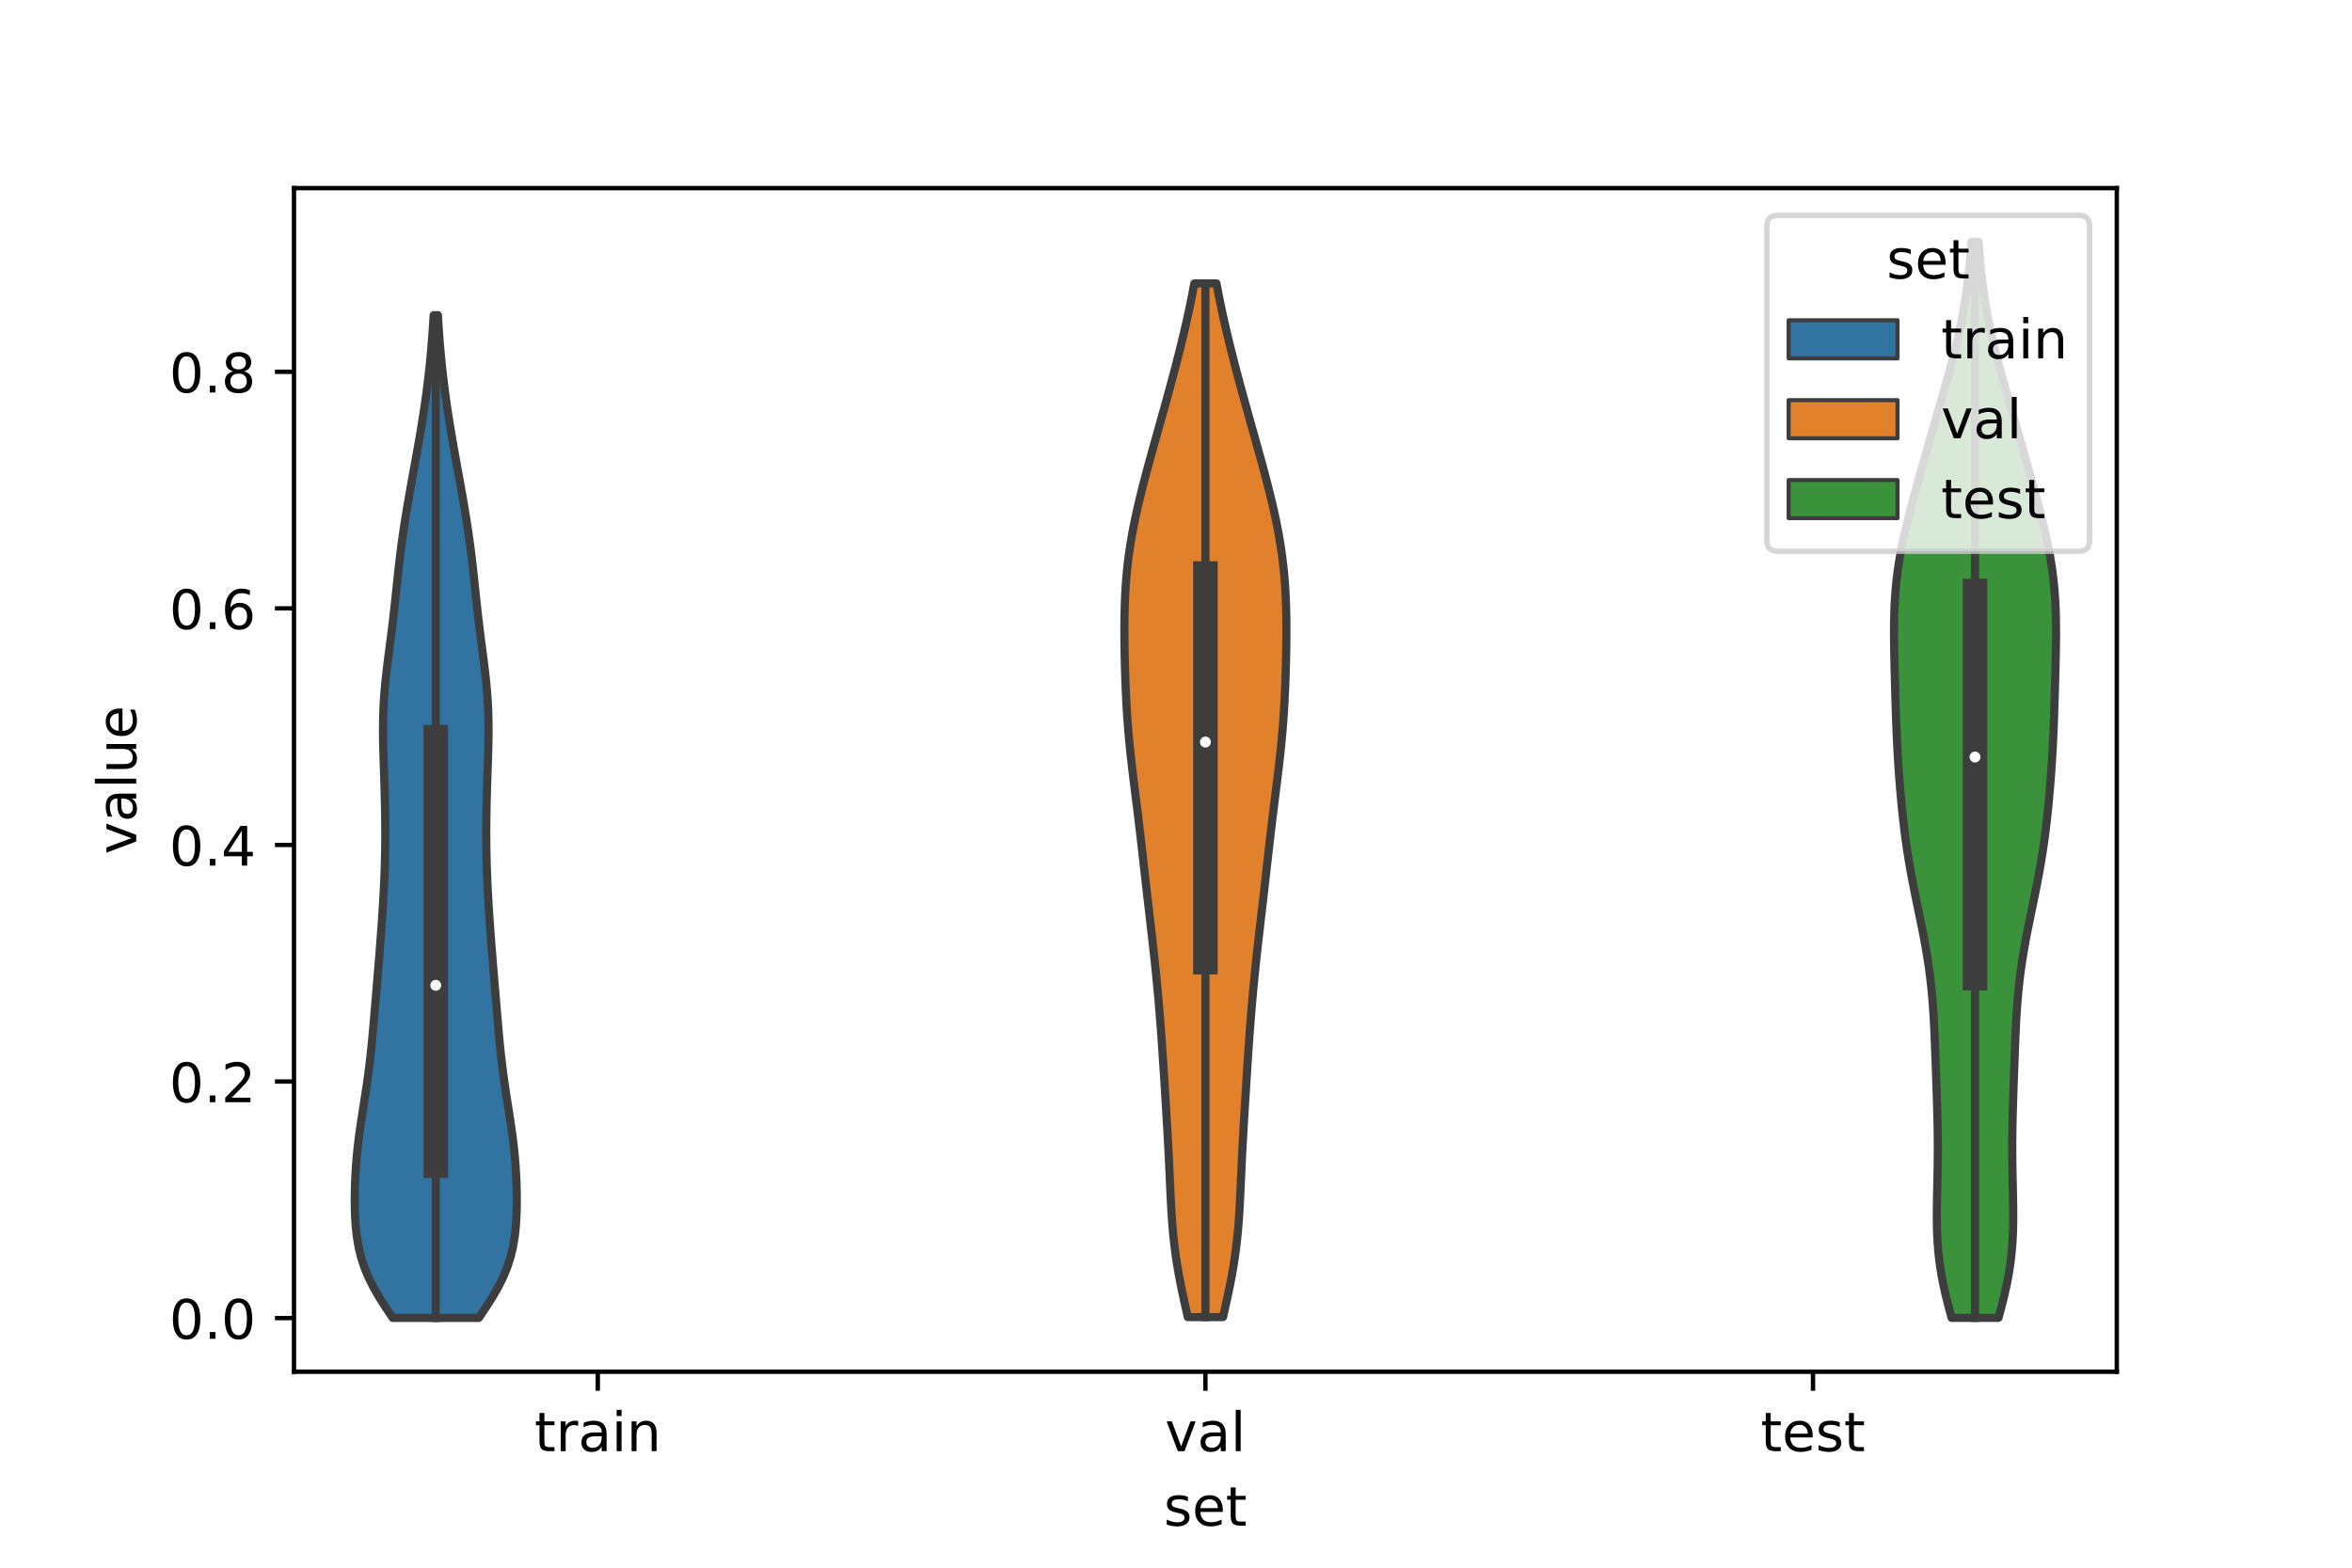 <?xml version="1.0" encoding="utf-8" standalone="no"?>
<!DOCTYPE svg PUBLIC "-//W3C//DTD SVG 1.1//EN"
  "http://www.w3.org/Graphics/SVG/1.1/DTD/svg11.dtd">
<!-- Created with matplotlib (https://matplotlib.org/) -->
<svg height="288pt" version="1.1" viewBox="0 0 432 288" width="432pt" xmlns="http://www.w3.org/2000/svg" xmlns:xlink="http://www.w3.org/1999/xlink">
 <defs>
  <style type="text/css">*{stroke-linecap:butt;stroke-linejoin:round;}</style>
 </defs>
 <g id="figure_1">
  <g id="patch_1">
   <path d="M 0 288 
L 432 288 
L 432 0 
L 0 0 
z
" style="fill:#ffffff;"/>
  </g>
  <g id="axes_1">
   <g id="patch_2">
    <path d="M 54 252 
L 388.8 252 
L 388.8 34.56 
L 54 34.56 
z
" style="fill:#ffffff;"/>
   </g>
   <g id="PolyCollection_1">
    <defs>
     <path d="M 87.947 -45.884 
L 72.133 -45.884 
L 70.882 -47.744 
L 69.694 -49.605 
L 68.616 -51.465 
L 67.683 -53.326 
L 66.913 -55.186 
L 66.309 -57.047 
L 65.861 -58.907 
L 65.547 -60.768 
L 65.342 -62.628 
L 65.222 -64.489 
L 65.166 -66.349 
L 65.16 -68.21 
L 65.195 -70.07 
L 65.268 -71.931 
L 65.38 -73.791 
L 65.533 -75.652 
L 65.725 -77.512 
L 65.955 -79.373 
L 66.216 -81.233 
L 66.498 -83.094 
L 66.79 -84.954 
L 67.081 -86.815 
L 67.361 -88.675 
L 67.622 -90.536 
L 67.859 -92.396 
L 68.074 -94.257 
L 68.267 -96.117 
L 68.444 -97.978 
L 68.61 -99.838 
L 68.77 -101.699 
L 68.927 -103.559 
L 69.084 -105.42 
L 69.24 -107.28 
L 69.395 -109.141 
L 69.549 -111.001 
L 69.699 -112.862 
L 69.845 -114.722 
L 69.984 -116.583 
L 70.118 -118.443 
L 70.244 -120.304 
L 70.36 -122.164 
L 70.466 -124.025 
L 70.558 -125.885 
L 70.635 -127.746 
L 70.695 -129.606 
L 70.736 -131.467 
L 70.76 -133.327 
L 70.766 -135.188 
L 70.756 -137.048 
L 70.732 -138.909 
L 70.694 -140.769 
L 70.645 -142.63 
L 70.588 -144.49 
L 70.525 -146.351 
L 70.462 -148.211 
L 70.406 -150.072 
L 70.364 -151.932 
L 70.346 -153.793 
L 70.361 -155.653 
L 70.414 -157.514 
L 70.509 -159.374 
L 70.647 -161.235 
L 70.823 -163.095 
L 71.032 -164.956 
L 71.262 -166.816 
L 71.503 -168.677 
L 71.745 -170.537 
L 71.981 -172.398 
L 72.205 -174.258 
L 72.417 -176.119 
L 72.617 -177.979 
L 72.812 -179.84 
L 73.007 -181.7 
L 73.21 -183.561 
L 73.425 -185.421 
L 73.656 -187.282 
L 73.907 -189.142 
L 74.177 -191.003 
L 74.466 -192.863 
L 74.771 -194.724 
L 75.089 -196.584 
L 75.418 -198.445 
L 75.753 -200.305 
L 76.091 -202.166 
L 76.428 -204.026 
L 76.76 -205.887 
L 77.083 -207.747 
L 77.395 -209.608 
L 77.692 -211.468 
L 77.972 -213.329 
L 78.235 -215.189 
L 78.479 -217.05 
L 78.704 -218.91 
L 78.91 -220.771 
L 79.096 -222.631 
L 79.262 -224.492 
L 79.409 -226.352 
L 79.536 -228.213 
L 79.645 -230.073 
L 80.435 -230.073 
L 80.435 -230.073 
L 80.544 -228.213 
L 80.671 -226.352 
L 80.818 -224.492 
L 80.984 -222.631 
L 81.17 -220.771 
L 81.376 -218.91 
L 81.601 -217.05 
L 81.845 -215.189 
L 82.108 -213.329 
L 82.388 -211.468 
L 82.685 -209.608 
L 82.997 -207.747 
L 83.32 -205.887 
L 83.652 -204.026 
L 83.989 -202.166 
L 84.327 -200.305 
L 84.662 -198.445 
L 84.991 -196.584 
L 85.309 -194.724 
L 85.614 -192.863 
L 85.903 -191.003 
L 86.173 -189.142 
L 86.424 -187.282 
L 86.655 -185.421 
L 86.87 -183.561 
L 87.073 -181.7 
L 87.268 -179.84 
L 87.463 -177.979 
L 87.663 -176.119 
L 87.875 -174.258 
L 88.099 -172.398 
L 88.335 -170.537 
L 88.577 -168.677 
L 88.818 -166.816 
L 89.048 -164.956 
L 89.257 -163.095 
L 89.433 -161.235 
L 89.571 -159.374 
L 89.666 -157.514 
L 89.719 -155.653 
L 89.734 -153.793 
L 89.716 -151.932 
L 89.674 -150.072 
L 89.618 -148.211 
L 89.555 -146.351 
L 89.492 -144.49 
L 89.435 -142.63 
L 89.386 -140.769 
L 89.348 -138.909 
L 89.324 -137.048 
L 89.314 -135.188 
L 89.32 -133.327 
L 89.344 -131.467 
L 89.385 -129.606 
L 89.445 -127.746 
L 89.522 -125.885 
L 89.614 -124.025 
L 89.72 -122.164 
L 89.836 -120.304 
L 89.962 -118.443 
L 90.096 -116.583 
L 90.235 -114.722 
L 90.381 -112.862 
L 90.531 -111.001 
L 90.685 -109.141 
L 90.84 -107.28 
L 90.996 -105.42 
L 91.153 -103.559 
L 91.31 -101.699 
L 91.47 -99.838 
L 91.636 -97.978 
L 91.813 -96.117 
L 92.006 -94.257 
L 92.221 -92.396 
L 92.458 -90.536 
L 92.719 -88.675 
L 92.999 -86.815 
L 93.29 -84.954 
L 93.582 -83.094 
L 93.864 -81.233 
L 94.125 -79.373 
L 94.355 -77.512 
L 94.547 -75.652 
L 94.7 -73.791 
L 94.812 -71.931 
L 94.885 -70.07 
L 94.92 -68.21 
L 94.914 -66.349 
L 94.858 -64.489 
L 94.738 -62.628 
L 94.533 -60.768 
L 94.219 -58.907 
L 93.771 -57.047 
L 93.167 -55.186 
L 92.397 -53.326 
L 91.464 -51.465 
L 90.386 -49.605 
L 89.198 -47.744 
L 87.947 -45.884 
z
" id="m76cc1b41d1" style="stroke:#3d3d3d;stroke-width:1.5;"/>
    </defs>
    <g clip-path="url(#p999eaa50b2)">
     <use style="fill:#3274a1;stroke:#3d3d3d;stroke-width:1.5;" x="0" xlink:href="#m76cc1b41d1" y="288"/>
    </g>
   </g>
   <g id="PolyCollection_2">
    <defs>
     <path d="M 224.635 -46.037 
L 218.165 -46.037 
L 217.735 -47.955 
L 217.313 -49.873 
L 216.912 -51.791 
L 216.541 -53.709 
L 216.208 -55.627 
L 215.918 -57.545 
L 215.673 -59.463 
L 215.47 -61.381 
L 215.306 -63.299 
L 215.173 -65.217 
L 215.064 -67.135 
L 214.97 -69.053 
L 214.883 -70.971 
L 214.796 -72.89 
L 214.707 -74.808 
L 214.611 -76.726 
L 214.509 -78.644 
L 214.401 -80.562 
L 214.289 -82.48 
L 214.173 -84.398 
L 214.055 -86.316 
L 213.935 -88.234 
L 213.815 -90.152 
L 213.692 -92.07 
L 213.566 -93.988 
L 213.436 -95.906 
L 213.3 -97.824 
L 213.157 -99.742 
L 213.006 -101.66 
L 212.846 -103.578 
L 212.676 -105.497 
L 212.495 -107.415 
L 212.305 -109.333 
L 212.106 -111.251 
L 211.899 -113.169 
L 211.684 -115.087 
L 211.465 -117.005 
L 211.243 -118.923 
L 211.02 -120.841 
L 210.798 -122.759 
L 210.577 -124.677 
L 210.359 -126.595 
L 210.142 -128.513 
L 209.925 -130.431 
L 209.708 -132.349 
L 209.487 -134.267 
L 209.261 -136.185 
L 209.03 -138.104 
L 208.794 -140.022 
L 208.555 -141.94 
L 208.315 -143.858 
L 208.079 -145.776 
L 207.852 -147.694 
L 207.638 -149.612 
L 207.441 -151.53 
L 207.265 -153.448 
L 207.111 -155.366 
L 206.979 -157.284 
L 206.868 -159.202 
L 206.776 -161.12 
L 206.699 -163.038 
L 206.637 -164.956 
L 206.587 -166.874 
L 206.55 -168.793 
L 206.526 -170.711 
L 206.52 -172.629 
L 206.535 -174.547 
L 206.576 -176.465 
L 206.648 -178.383 
L 206.756 -180.301 
L 206.905 -182.219 
L 207.098 -184.137 
L 207.335 -186.055 
L 207.618 -187.973 
L 207.945 -189.891 
L 208.312 -191.809 
L 208.717 -193.727 
L 209.154 -195.645 
L 209.619 -197.563 
L 210.107 -199.481 
L 210.613 -201.4 
L 211.133 -203.318 
L 211.663 -205.236 
L 212.198 -207.154 
L 212.736 -209.072 
L 213.274 -210.99 
L 213.81 -212.908 
L 214.342 -214.826 
L 214.867 -216.744 
L 215.383 -218.662 
L 215.889 -220.58 
L 216.384 -222.498 
L 216.865 -224.416 
L 217.331 -226.334 
L 217.781 -228.252 
L 218.211 -230.17 
L 218.619 -232.088 
L 219.003 -234.007 
L 219.36 -235.925 
L 223.44 -235.925 
L 223.44 -235.925 
L 223.797 -234.007 
L 224.181 -232.088 
L 224.589 -230.17 
L 225.019 -228.252 
L 225.469 -226.334 
L 225.935 -224.416 
L 226.416 -222.498 
L 226.911 -220.58 
L 227.417 -218.662 
L 227.933 -216.744 
L 228.458 -214.826 
L 228.99 -212.908 
L 229.526 -210.99 
L 230.064 -209.072 
L 230.602 -207.154 
L 231.137 -205.236 
L 231.667 -203.318 
L 232.187 -201.4 
L 232.693 -199.481 
L 233.181 -197.563 
L 233.646 -195.645 
L 234.083 -193.727 
L 234.488 -191.809 
L 234.855 -189.891 
L 235.182 -187.973 
L 235.465 -186.055 
L 235.702 -184.137 
L 235.895 -182.219 
L 236.044 -180.301 
L 236.152 -178.383 
L 236.224 -176.465 
L 236.265 -174.547 
L 236.28 -172.629 
L 236.274 -170.711 
L 236.25 -168.793 
L 236.213 -166.874 
L 236.163 -164.956 
L 236.101 -163.038 
L 236.024 -161.12 
L 235.932 -159.202 
L 235.821 -157.284 
L 235.689 -155.366 
L 235.535 -153.448 
L 235.359 -151.53 
L 235.162 -149.612 
L 234.948 -147.694 
L 234.721 -145.776 
L 234.485 -143.858 
L 234.245 -141.94 
L 234.006 -140.022 
L 233.77 -138.104 
L 233.539 -136.185 
L 233.313 -134.267 
L 233.092 -132.349 
L 232.875 -130.431 
L 232.658 -128.513 
L 232.441 -126.595 
L 232.223 -124.677 
L 232.002 -122.759 
L 231.78 -120.841 
L 231.557 -118.923 
L 231.335 -117.005 
L 231.116 -115.087 
L 230.901 -113.169 
L 230.694 -111.251 
L 230.495 -109.333 
L 230.305 -107.415 
L 230.124 -105.497 
L 229.954 -103.578 
L 229.794 -101.66 
L 229.643 -99.742 
L 229.5 -97.824 
L 229.364 -95.906 
L 229.234 -93.988 
L 229.108 -92.07 
L 228.985 -90.152 
L 228.865 -88.234 
L 228.745 -86.316 
L 228.627 -84.398 
L 228.511 -82.48 
L 228.399 -80.562 
L 228.291 -78.644 
L 228.189 -76.726 
L 228.093 -74.808 
L 228.004 -72.89 
L 227.917 -70.971 
L 227.83 -69.053 
L 227.736 -67.135 
L 227.627 -65.217 
L 227.494 -63.299 
L 227.33 -61.381 
L 227.127 -59.463 
L 226.882 -57.545 
L 226.592 -55.627 
L 226.259 -53.709 
L 225.888 -51.791 
L 225.487 -49.873 
L 225.065 -47.955 
L 224.635 -46.037 
z
" id="m27217e6c1a" style="stroke:#3d3d3d;stroke-width:1.5;"/>
    </defs>
    <g clip-path="url(#p999eaa50b2)">
     <use style="fill:#e1812c;stroke:#3d3d3d;stroke-width:1.5;" x="0" xlink:href="#m27217e6c1a" y="288"/>
    </g>
   </g>
   <g id="PolyCollection_3">
    <defs>
     <path d="M 367.067 -45.897 
L 358.453 -45.897 
L 357.914 -47.894 
L 357.411 -49.89 
L 356.962 -51.887 
L 356.578 -53.883 
L 356.268 -55.88 
L 356.035 -57.877 
L 355.875 -59.873 
L 355.782 -61.87 
L 355.744 -63.866 
L 355.746 -65.863 
L 355.775 -67.859 
L 355.818 -69.856 
L 355.862 -71.852 
L 355.898 -73.849 
L 355.92 -75.846 
L 355.923 -77.842 
L 355.906 -79.839 
L 355.872 -81.835 
L 355.824 -83.832 
L 355.764 -85.828 
L 355.698 -87.825 
L 355.629 -89.821 
L 355.558 -91.818 
L 355.486 -93.815 
L 355.411 -95.811 
L 355.329 -97.808 
L 355.235 -99.804 
L 355.121 -101.801 
L 354.981 -103.797 
L 354.809 -105.794 
L 354.599 -107.79 
L 354.348 -109.787 
L 354.056 -111.784 
L 353.725 -113.78 
L 353.361 -115.777 
L 352.97 -117.773 
L 352.562 -119.77 
L 352.148 -121.766 
L 351.739 -123.763 
L 351.342 -125.759 
L 350.968 -127.756 
L 350.619 -129.753 
L 350.301 -131.749 
L 350.013 -133.746 
L 349.754 -135.742 
L 349.521 -137.739 
L 349.312 -139.735 
L 349.123 -141.732 
L 348.953 -143.729 
L 348.8 -145.725 
L 348.663 -147.722 
L 348.542 -149.718 
L 348.437 -151.715 
L 348.346 -153.711 
L 348.267 -155.708 
L 348.199 -157.704 
L 348.137 -159.701 
L 348.079 -161.698 
L 348.025 -163.694 
L 347.974 -165.691 
L 347.929 -167.687 
L 347.895 -169.684 
L 347.88 -171.68 
L 347.891 -173.677 
L 347.938 -175.673 
L 348.029 -177.67 
L 348.172 -179.667 
L 348.371 -181.663 
L 348.63 -183.66 
L 348.948 -185.656 
L 349.32 -187.653 
L 349.743 -189.649 
L 350.206 -191.646 
L 350.704 -193.642 
L 351.226 -195.639 
L 351.766 -197.636 
L 352.317 -199.632 
L 352.875 -201.629 
L 353.438 -203.625 
L 354.004 -205.622 
L 354.574 -207.618 
L 355.147 -209.615 
L 355.722 -211.611 
L 356.299 -213.608 
L 356.874 -215.605 
L 357.443 -217.601 
L 357.999 -219.598 
L 358.537 -221.594 
L 359.05 -223.591 
L 359.532 -225.587 
L 359.977 -227.584 
L 360.381 -229.58 
L 360.743 -231.577 
L 361.062 -233.574 
L 361.339 -235.57 
L 361.578 -237.567 
L 361.782 -239.563 
L 361.955 -241.56 
L 362.1 -243.556 
L 363.42 -243.556 
L 363.42 -243.556 
L 363.565 -241.56 
L 363.738 -239.563 
L 363.942 -237.567 
L 364.181 -235.57 
L 364.458 -233.574 
L 364.777 -231.577 
L 365.139 -229.58 
L 365.543 -227.584 
L 365.988 -225.587 
L 366.47 -223.591 
L 366.983 -221.594 
L 367.521 -219.598 
L 368.077 -217.601 
L 368.646 -215.605 
L 369.221 -213.608 
L 369.798 -211.611 
L 370.373 -209.615 
L 370.946 -207.618 
L 371.516 -205.622 
L 372.082 -203.625 
L 372.645 -201.629 
L 373.203 -199.632 
L 373.754 -197.636 
L 374.294 -195.639 
L 374.816 -193.642 
L 375.314 -191.646 
L 375.777 -189.649 
L 376.2 -187.653 
L 376.572 -185.656 
L 376.89 -183.66 
L 377.149 -181.663 
L 377.348 -179.667 
L 377.491 -177.67 
L 377.582 -175.673 
L 377.629 -173.677 
L 377.64 -171.68 
L 377.625 -169.684 
L 377.591 -167.687 
L 377.546 -165.691 
L 377.495 -163.694 
L 377.441 -161.698 
L 377.383 -159.701 
L 377.321 -157.704 
L 377.253 -155.708 
L 377.174 -153.711 
L 377.083 -151.715 
L 376.978 -149.718 
L 376.857 -147.722 
L 376.72 -145.725 
L 376.567 -143.729 
L 376.397 -141.732 
L 376.208 -139.735 
L 375.999 -137.739 
L 375.766 -135.742 
L 375.507 -133.746 
L 375.219 -131.749 
L 374.901 -129.753 
L 374.552 -127.756 
L 374.178 -125.759 
L 373.781 -123.763 
L 373.372 -121.766 
L 372.958 -119.77 
L 372.55 -117.773 
L 372.159 -115.777 
L 371.795 -113.78 
L 371.464 -111.784 
L 371.172 -109.787 
L 370.921 -107.79 
L 370.711 -105.794 
L 370.539 -103.797 
L 370.399 -101.801 
L 370.285 -99.804 
L 370.191 -97.808 
L 370.109 -95.811 
L 370.034 -93.815 
L 369.962 -91.818 
L 369.891 -89.821 
L 369.822 -87.825 
L 369.756 -85.828 
L 369.696 -83.832 
L 369.648 -81.835 
L 369.614 -79.839 
L 369.597 -77.842 
L 369.6 -75.846 
L 369.622 -73.849 
L 369.658 -71.852 
L 369.702 -69.856 
L 369.745 -67.859 
L 369.774 -65.863 
L 369.776 -63.866 
L 369.738 -61.87 
L 369.645 -59.873 
L 369.485 -57.877 
L 369.252 -55.88 
L 368.942 -53.883 
L 368.558 -51.887 
L 368.109 -49.89 
L 367.606 -47.894 
L 367.067 -45.897 
z
" id="mf19600be2e" style="stroke:#3d3d3d;stroke-width:1.5;"/>
    </defs>
    <g clip-path="url(#p999eaa50b2)">
     <use style="fill:#3a923a;stroke:#3d3d3d;stroke-width:1.5;" x="0" xlink:href="#mf19600be2e" y="288"/>
    </g>
   </g>
   <g id="patch_3">
    <path clip-path="url(#p999eaa50b2)" d="M 109.8 242.147 
L 109.8 242.147 
L 109.8 242.147 
L 109.8 242.147 
z
" style="fill:#3274a1;stroke:#3d3d3d;stroke-linejoin:miter;stroke-width:0.75;"/>
   </g>
   <g id="patch_4">
    <path clip-path="url(#p999eaa50b2)" d="M 109.8 242.147 
L 109.8 242.147 
L 109.8 242.147 
L 109.8 242.147 
z
" style="fill:#e1812c;stroke:#3d3d3d;stroke-linejoin:miter;stroke-width:0.75;"/>
   </g>
   <g id="patch_5">
    <path clip-path="url(#p999eaa50b2)" d="M 109.8 242.147 
L 109.8 242.147 
L 109.8 242.147 
L 109.8 242.147 
z
" style="fill:#3a923a;stroke:#3d3d3d;stroke-linejoin:miter;stroke-width:0.75;"/>
   </g>
   <g id="matplotlib.axis_1">
    <g id="xtick_1">
     <g id="line2d_1">
      <defs>
       <path d="M 0 0 
L 0 3.5 
" id="ma7c11646f4" style="stroke:#000000;stroke-width:0.8;"/>
      </defs>
      <g>
       <use style="stroke:#000000;stroke-width:0.8;" x="109.8" xlink:href="#ma7c11646f4" y="252"/>
      </g>
     </g>
     <g id="text_1">
      <!-- train -->
      <g transform="translate(98.162 266.598)scale(0.1 -0.1)">
       <defs>
        <path d="M 18.312 70.219 
L 18.312 54.688 
L 36.812 54.688 
L 36.812 47.703 
L 18.312 47.703 
L 18.312 18.016 
Q 18.312 11.328 20.141 9.422 
Q 21.969 7.516 27.594 7.516 
L 36.812 7.516 
L 36.812 0 
L 27.594 0 
Q 17.188 0 13.234 3.875 
Q 9.281 7.766 9.281 18.016 
L 9.281 47.703 
L 2.688 47.703 
L 2.688 54.688 
L 9.281 54.688 
L 9.281 70.219 
z
" id="DejaVuSans-116"/>
        <path d="M 41.109 46.297 
Q 39.594 47.172 37.812 47.578 
Q 36.031 48 33.891 48 
Q 26.266 48 22.188 43.047 
Q 18.109 38.094 18.109 28.812 
L 18.109 0 
L 9.078 0 
L 9.078 54.688 
L 18.109 54.688 
L 18.109 46.188 
Q 20.953 51.172 25.484 53.578 
Q 30.031 56 36.531 56 
Q 37.453 56 38.578 55.875 
Q 39.703 55.766 41.062 55.516 
z
" id="DejaVuSans-114"/>
        <path d="M 34.281 27.484 
Q 23.391 27.484 19.188 25 
Q 14.984 22.516 14.984 16.5 
Q 14.984 11.719 18.141 8.906 
Q 21.297 6.109 26.703 6.109 
Q 34.188 6.109 38.703 11.406 
Q 43.219 16.703 43.219 25.484 
L 43.219 27.484 
z
M 52.203 31.203 
L 52.203 0 
L 43.219 0 
L 43.219 8.297 
Q 40.141 3.328 35.547 0.953 
Q 30.953 -1.422 24.312 -1.422 
Q 15.922 -1.422 10.953 3.297 
Q 6 8.016 6 15.922 
Q 6 25.141 12.172 29.828 
Q 18.359 34.516 30.609 34.516 
L 43.219 34.516 
L 43.219 35.406 
Q 43.219 41.609 39.141 45 
Q 35.062 48.391 27.688 48.391 
Q 23 48.391 18.547 47.266 
Q 14.109 46.141 10.016 43.891 
L 10.016 52.203 
Q 14.938 54.109 19.578 55.047 
Q 24.219 56 28.609 56 
Q 40.484 56 46.344 49.844 
Q 52.203 43.703 52.203 31.203 
z
" id="DejaVuSans-97"/>
        <path d="M 9.422 54.688 
L 18.406 54.688 
L 18.406 0 
L 9.422 0 
z
M 9.422 75.984 
L 18.406 75.984 
L 18.406 64.594 
L 9.422 64.594 
z
" id="DejaVuSans-105"/>
        <path d="M 54.891 33.016 
L 54.891 0 
L 45.906 0 
L 45.906 32.719 
Q 45.906 40.484 42.875 44.328 
Q 39.844 48.188 33.797 48.188 
Q 26.516 48.188 22.312 43.547 
Q 18.109 38.922 18.109 30.906 
L 18.109 0 
L 9.078 0 
L 9.078 54.688 
L 18.109 54.688 
L 18.109 46.188 
Q 21.344 51.125 25.703 53.562 
Q 30.078 56 35.797 56 
Q 45.219 56 50.047 50.172 
Q 54.891 44.344 54.891 33.016 
z
" id="DejaVuSans-110"/>
       </defs>
       <use xlink:href="#DejaVuSans-116"/>
       <use x="39.209" xlink:href="#DejaVuSans-114"/>
       <use x="80.322" xlink:href="#DejaVuSans-97"/>
       <use x="141.602" xlink:href="#DejaVuSans-105"/>
       <use x="169.385" xlink:href="#DejaVuSans-110"/>
      </g>
     </g>
    </g>
    <g id="xtick_2">
     <g id="line2d_2">
      <g>
       <use style="stroke:#000000;stroke-width:0.8;" x="221.4" xlink:href="#ma7c11646f4" y="252"/>
      </g>
     </g>
     <g id="text_2">
      <!-- val -->
      <g transform="translate(213.988 266.598)scale(0.1 -0.1)">
       <defs>
        <path d="M 2.984 54.688 
L 12.5 54.688 
L 29.594 8.797 
L 46.688 54.688 
L 56.203 54.688 
L 35.688 0 
L 23.484 0 
z
" id="DejaVuSans-118"/>
        <path d="M 9.422 75.984 
L 18.406 75.984 
L 18.406 0 
L 9.422 0 
z
" id="DejaVuSans-108"/>
       </defs>
       <use xlink:href="#DejaVuSans-118"/>
       <use x="59.18" xlink:href="#DejaVuSans-97"/>
       <use x="120.459" xlink:href="#DejaVuSans-108"/>
      </g>
     </g>
    </g>
    <g id="xtick_3">
     <g id="line2d_3">
      <g>
       <use style="stroke:#000000;stroke-width:0.8;" x="333" xlink:href="#ma7c11646f4" y="252"/>
      </g>
     </g>
     <g id="text_3">
      <!-- test -->
      <g transform="translate(323.398 266.598)scale(0.1 -0.1)">
       <defs>
        <path d="M 56.203 29.594 
L 56.203 25.203 
L 14.891 25.203 
Q 15.484 15.922 20.484 11.062 
Q 25.484 6.203 34.422 6.203 
Q 39.594 6.203 44.453 7.469 
Q 49.312 8.734 54.109 11.281 
L 54.109 2.781 
Q 49.266 0.734 44.188 -0.344 
Q 39.109 -1.422 33.891 -1.422 
Q 20.797 -1.422 13.156 6.188 
Q 5.516 13.812 5.516 26.812 
Q 5.516 40.234 12.766 48.109 
Q 20.016 56 32.328 56 
Q 43.359 56 49.781 48.891 
Q 56.203 41.797 56.203 29.594 
z
M 47.219 32.234 
Q 47.125 39.594 43.094 43.984 
Q 39.062 48.391 32.422 48.391 
Q 24.906 48.391 20.391 44.141 
Q 15.875 39.891 15.188 32.172 
z
" id="DejaVuSans-101"/>
        <path d="M 44.281 53.078 
L 44.281 44.578 
Q 40.484 46.531 36.375 47.5 
Q 32.281 48.484 27.875 48.484 
Q 21.188 48.484 17.844 46.438 
Q 14.5 44.391 14.5 40.281 
Q 14.5 37.156 16.891 35.375 
Q 19.281 33.594 26.516 31.984 
L 29.594 31.297 
Q 39.156 29.25 43.188 25.516 
Q 47.219 21.781 47.219 15.094 
Q 47.219 7.469 41.188 3.016 
Q 35.156 -1.422 24.609 -1.422 
Q 20.219 -1.422 15.453 -0.562 
Q 10.688 0.297 5.422 2 
L 5.422 11.281 
Q 10.406 8.688 15.234 7.391 
Q 20.062 6.109 24.812 6.109 
Q 31.156 6.109 34.562 8.281 
Q 37.984 10.453 37.984 14.406 
Q 37.984 18.062 35.516 20.016 
Q 33.062 21.969 24.703 23.781 
L 21.578 24.516 
Q 13.234 26.266 9.516 29.906 
Q 5.812 33.547 5.812 39.891 
Q 5.812 47.609 11.281 51.797 
Q 16.75 56 26.812 56 
Q 31.781 56 36.172 55.266 
Q 40.578 54.547 44.281 53.078 
z
" id="DejaVuSans-115"/>
       </defs>
       <use xlink:href="#DejaVuSans-116"/>
       <use x="39.209" xlink:href="#DejaVuSans-101"/>
       <use x="100.732" xlink:href="#DejaVuSans-115"/>
       <use x="152.832" xlink:href="#DejaVuSans-116"/>
      </g>
     </g>
    </g>
    <g id="text_4">
     <!-- set -->
     <g transform="translate(213.759 280.277)scale(0.1 -0.1)">
      <use xlink:href="#DejaVuSans-115"/>
      <use x="52.1" xlink:href="#DejaVuSans-101"/>
      <use x="113.623" xlink:href="#DejaVuSans-116"/>
     </g>
    </g>
   </g>
   <g id="matplotlib.axis_2">
    <g id="ytick_1">
     <g id="line2d_4">
      <defs>
       <path d="M 0 0 
L -3.5 0 
" id="m4835e68f2c" style="stroke:#000000;stroke-width:0.8;"/>
      </defs>
      <g>
       <use style="stroke:#000000;stroke-width:0.8;" x="54" xlink:href="#m4835e68f2c" y="242.147"/>
      </g>
     </g>
     <g id="text_5">
      <!-- 0.0 -->
      <g transform="translate(31.097 245.947)scale(0.1 -0.1)">
       <defs>
        <path d="M 31.781 66.406 
Q 24.172 66.406 20.328 58.906 
Q 16.5 51.422 16.5 36.375 
Q 16.5 21.391 20.328 13.891 
Q 24.172 6.391 31.781 6.391 
Q 39.453 6.391 43.281 13.891 
Q 47.125 21.391 47.125 36.375 
Q 47.125 51.422 43.281 58.906 
Q 39.453 66.406 31.781 66.406 
z
M 31.781 74.219 
Q 44.047 74.219 50.516 64.516 
Q 56.984 54.828 56.984 36.375 
Q 56.984 17.969 50.516 8.266 
Q 44.047 -1.422 31.781 -1.422 
Q 19.531 -1.422 13.062 8.266 
Q 6.594 17.969 6.594 36.375 
Q 6.594 54.828 13.062 64.516 
Q 19.531 74.219 31.781 74.219 
z
" id="DejaVuSans-48"/>
        <path d="M 10.688 12.406 
L 21 12.406 
L 21 0 
L 10.688 0 
z
" id="DejaVuSans-46"/>
       </defs>
       <use xlink:href="#DejaVuSans-48"/>
       <use x="63.623" xlink:href="#DejaVuSans-46"/>
       <use x="95.41" xlink:href="#DejaVuSans-48"/>
      </g>
     </g>
    </g>
    <g id="ytick_2">
     <g id="line2d_5">
      <g>
       <use style="stroke:#000000;stroke-width:0.8;" x="54" xlink:href="#m4835e68f2c" y="198.686"/>
      </g>
     </g>
     <g id="text_6">
      <!-- 0.2 -->
      <g transform="translate(31.097 202.485)scale(0.1 -0.1)">
       <defs>
        <path d="M 19.188 8.297 
L 53.609 8.297 
L 53.609 0 
L 7.328 0 
L 7.328 8.297 
Q 12.938 14.109 22.625 23.891 
Q 32.328 33.688 34.812 36.531 
Q 39.547 41.844 41.422 45.531 
Q 43.312 49.219 43.312 52.781 
Q 43.312 58.594 39.234 62.25 
Q 35.156 65.922 28.609 65.922 
Q 23.969 65.922 18.812 64.312 
Q 13.672 62.703 7.812 59.422 
L 7.812 69.391 
Q 13.766 71.781 18.938 73 
Q 24.125 74.219 28.422 74.219 
Q 39.75 74.219 46.484 68.547 
Q 53.219 62.891 53.219 53.422 
Q 53.219 48.922 51.531 44.891 
Q 49.859 40.875 45.406 35.406 
Q 44.188 33.984 37.641 27.219 
Q 31.109 20.453 19.188 8.297 
z
" id="DejaVuSans-50"/>
       </defs>
       <use xlink:href="#DejaVuSans-48"/>
       <use x="63.623" xlink:href="#DejaVuSans-46"/>
       <use x="95.41" xlink:href="#DejaVuSans-50"/>
      </g>
     </g>
    </g>
    <g id="ytick_3">
     <g id="line2d_6">
      <g>
       <use style="stroke:#000000;stroke-width:0.8;" x="54" xlink:href="#m4835e68f2c" y="155.224"/>
      </g>
     </g>
     <g id="text_7">
      <!-- 0.4 -->
      <g transform="translate(31.097 159.024)scale(0.1 -0.1)">
       <defs>
        <path d="M 37.797 64.312 
L 12.891 25.391 
L 37.797 25.391 
z
M 35.203 72.906 
L 47.609 72.906 
L 47.609 25.391 
L 58.016 25.391 
L 58.016 17.188 
L 47.609 17.188 
L 47.609 0 
L 37.797 0 
L 37.797 17.188 
L 4.891 17.188 
L 4.891 26.703 
z
" id="DejaVuSans-52"/>
       </defs>
       <use xlink:href="#DejaVuSans-48"/>
       <use x="63.623" xlink:href="#DejaVuSans-46"/>
       <use x="95.41" xlink:href="#DejaVuSans-52"/>
      </g>
     </g>
    </g>
    <g id="ytick_4">
     <g id="line2d_7">
      <g>
       <use style="stroke:#000000;stroke-width:0.8;" x="54" xlink:href="#m4835e68f2c" y="111.763"/>
      </g>
     </g>
     <g id="text_8">
      <!-- 0.6 -->
      <g transform="translate(31.097 115.562)scale(0.1 -0.1)">
       <defs>
        <path d="M 33.016 40.375 
Q 26.375 40.375 22.484 35.828 
Q 18.609 31.297 18.609 23.391 
Q 18.609 15.531 22.484 10.953 
Q 26.375 6.391 33.016 6.391 
Q 39.656 6.391 43.531 10.953 
Q 47.406 15.531 47.406 23.391 
Q 47.406 31.297 43.531 35.828 
Q 39.656 40.375 33.016 40.375 
z
M 52.594 71.297 
L 52.594 62.312 
Q 48.875 64.062 45.094 64.984 
Q 41.312 65.922 37.594 65.922 
Q 27.828 65.922 22.672 59.328 
Q 17.531 52.734 16.797 39.406 
Q 19.672 43.656 24.016 45.922 
Q 28.375 48.188 33.594 48.188 
Q 44.578 48.188 50.953 41.516 
Q 57.328 34.859 57.328 23.391 
Q 57.328 12.156 50.688 5.359 
Q 44.047 -1.422 33.016 -1.422 
Q 20.359 -1.422 13.672 8.266 
Q 6.984 17.969 6.984 36.375 
Q 6.984 53.656 15.188 63.938 
Q 23.391 74.219 37.203 74.219 
Q 40.922 74.219 44.703 73.484 
Q 48.484 72.75 52.594 71.297 
z
" id="DejaVuSans-54"/>
       </defs>
       <use xlink:href="#DejaVuSans-48"/>
       <use x="63.623" xlink:href="#DejaVuSans-46"/>
       <use x="95.41" xlink:href="#DejaVuSans-54"/>
      </g>
     </g>
    </g>
    <g id="ytick_5">
     <g id="line2d_8">
      <g>
       <use style="stroke:#000000;stroke-width:0.8;" x="54" xlink:href="#m4835e68f2c" y="68.301"/>
      </g>
     </g>
     <g id="text_9">
      <!-- 0.8 -->
      <g transform="translate(31.097 72.1)scale(0.1 -0.1)">
       <defs>
        <path d="M 31.781 34.625 
Q 24.75 34.625 20.719 30.859 
Q 16.703 27.094 16.703 20.516 
Q 16.703 13.922 20.719 10.156 
Q 24.75 6.391 31.781 6.391 
Q 38.812 6.391 42.859 10.172 
Q 46.922 13.969 46.922 20.516 
Q 46.922 27.094 42.891 30.859 
Q 38.875 34.625 31.781 34.625 
z
M 21.922 38.812 
Q 15.578 40.375 12.031 44.719 
Q 8.5 49.078 8.5 55.328 
Q 8.5 64.062 14.719 69.141 
Q 20.953 74.219 31.781 74.219 
Q 42.672 74.219 48.875 69.141 
Q 55.078 64.062 55.078 55.328 
Q 55.078 49.078 51.531 44.719 
Q 48 40.375 41.703 38.812 
Q 48.828 37.156 52.797 32.312 
Q 56.781 27.484 56.781 20.516 
Q 56.781 9.906 50.312 4.234 
Q 43.844 -1.422 31.781 -1.422 
Q 19.734 -1.422 13.25 4.234 
Q 6.781 9.906 6.781 20.516 
Q 6.781 27.484 10.781 32.312 
Q 14.797 37.156 21.922 38.812 
z
M 18.312 54.391 
Q 18.312 48.734 21.844 45.562 
Q 25.391 42.391 31.781 42.391 
Q 38.141 42.391 41.719 45.562 
Q 45.312 48.734 45.312 54.391 
Q 45.312 60.062 41.719 63.234 
Q 38.141 66.406 31.781 66.406 
Q 25.391 66.406 21.844 63.234 
Q 18.312 60.062 18.312 54.391 
z
" id="DejaVuSans-56"/>
       </defs>
       <use xlink:href="#DejaVuSans-48"/>
       <use x="63.623" xlink:href="#DejaVuSans-46"/>
       <use x="95.41" xlink:href="#DejaVuSans-56"/>
      </g>
     </g>
    </g>
    <g id="text_10">
     <!-- value -->
     <g transform="translate(25.017 156.938)rotate(-90)scale(0.1 -0.1)">
      <defs>
       <path d="M 8.5 21.578 
L 8.5 54.688 
L 17.484 54.688 
L 17.484 21.922 
Q 17.484 14.156 20.5 10.266 
Q 23.531 6.391 29.594 6.391 
Q 36.859 6.391 41.078 11.031 
Q 45.312 15.672 45.312 23.688 
L 45.312 54.688 
L 54.297 54.688 
L 54.297 0 
L 45.312 0 
L 45.312 8.406 
Q 42.047 3.422 37.719 1 
Q 33.406 -1.422 27.688 -1.422 
Q 18.266 -1.422 13.375 4.438 
Q 8.5 10.297 8.5 21.578 
z
M 31.109 56 
z
" id="DejaVuSans-117"/>
      </defs>
      <use xlink:href="#DejaVuSans-118"/>
      <use x="59.18" xlink:href="#DejaVuSans-97"/>
      <use x="120.459" xlink:href="#DejaVuSans-108"/>
      <use x="148.242" xlink:href="#DejaVuSans-117"/>
      <use x="211.621" xlink:href="#DejaVuSans-101"/>
     </g>
    </g>
   </g>
   <g id="line2d_9">
    <path clip-path="url(#p999eaa50b2)" d="M 80.04 242.116 
L 80.04 57.927 
" style="fill:none;stroke:#3d3d3d;stroke-linecap:square;stroke-width:1.5;"/>
   </g>
   <g id="line2d_10">
    <path clip-path="url(#p999eaa50b2)" d="M 80.04 214.167 
L 80.04 135.418 
" style="fill:none;stroke:#3d3d3d;stroke-linecap:square;stroke-width:4.5;"/>
   </g>
   <g id="line2d_11">
    <path clip-path="url(#p999eaa50b2)" d="M 221.4 241.963 
L 221.4 52.075 
" style="fill:none;stroke:#3d3d3d;stroke-linecap:square;stroke-width:1.5;"/>
   </g>
   <g id="line2d_12">
    <path clip-path="url(#p999eaa50b2)" d="M 221.4 176.769 
L 221.4 105.349 
" style="fill:none;stroke:#3d3d3d;stroke-linecap:square;stroke-width:4.5;"/>
   </g>
   <g id="line2d_13">
    <path clip-path="url(#p999eaa50b2)" d="M 362.76 242.103 
L 362.76 44.444 
" style="fill:none;stroke:#3d3d3d;stroke-linecap:square;stroke-width:1.5;"/>
   </g>
   <g id="line2d_14">
    <path clip-path="url(#p999eaa50b2)" d="M 362.76 179.697 
L 362.76 108.558 
" style="fill:none;stroke:#3d3d3d;stroke-linecap:square;stroke-width:4.5;"/>
   </g>
   <g id="patch_6">
    <path d="M 54 252 
L 54 34.56 
" style="fill:none;stroke:#000000;stroke-linecap:square;stroke-linejoin:miter;stroke-width:0.8;"/>
   </g>
   <g id="patch_7">
    <path d="M 388.8 252 
L 388.8 34.56 
" style="fill:none;stroke:#000000;stroke-linecap:square;stroke-linejoin:miter;stroke-width:0.8;"/>
   </g>
   <g id="patch_8">
    <path d="M 54 252 
L 388.8 252 
" style="fill:none;stroke:#000000;stroke-linecap:square;stroke-linejoin:miter;stroke-width:0.8;"/>
   </g>
   <g id="patch_9">
    <path d="M 54 34.56 
L 388.8 34.56 
" style="fill:none;stroke:#000000;stroke-linecap:square;stroke-linejoin:miter;stroke-width:0.8;"/>
   </g>
   <g id="PathCollection_1">
    <defs>
     <path d="M 0 1.5 
C 0.398 1.5 0.779 1.342 1.061 1.061 
C 1.342 0.779 1.5 0.398 1.5 0 
C 1.5 -0.398 1.342 -0.779 1.061 -1.061 
C 0.779 -1.342 0.398 -1.5 0 -1.5 
C -0.398 -1.5 -0.779 -1.342 -1.061 -1.061 
C -1.342 -0.779 -1.5 -0.398 -1.5 0 
C -1.5 0.398 -1.342 0.779 -1.061 1.061 
C -0.779 1.342 -0.398 1.5 0 1.5 
z
" id="m31253e0e02" style="stroke:#3d3d3d;"/>
    </defs>
    <g clip-path="url(#p999eaa50b2)">
     <use style="fill:#ffffff;stroke:#3d3d3d;" x="80.04" xlink:href="#m31253e0e02" y="181.013"/>
    </g>
   </g>
   <g id="PathCollection_2">
    <g clip-path="url(#p999eaa50b2)">
     <use style="fill:#ffffff;stroke:#3d3d3d;" x="221.4" xlink:href="#m31253e0e02" y="136.32"/>
    </g>
   </g>
   <g id="PathCollection_3">
    <g clip-path="url(#p999eaa50b2)">
     <use style="fill:#ffffff;stroke:#3d3d3d;" x="362.76" xlink:href="#m31253e0e02" y="139.078"/>
    </g>
   </g>
   <g id="legend_1">
    <g id="patch_10">
     <path d="M 326.525 101.272 
L 381.8 101.272 
Q 383.8 101.272 383.8 99.272 
L 383.8 41.56 
Q 383.8 39.56 381.8 39.56 
L 326.525 39.56 
Q 324.525 39.56 324.525 41.56 
L 324.525 99.272 
Q 324.525 101.272 326.525 101.272 
z
" style="fill:#ffffff;opacity:0.8;stroke:#cccccc;stroke-linejoin:miter;"/>
    </g>
    <g id="text_11">
     <!-- set -->
     <g transform="translate(346.521 51.158)scale(0.1 -0.1)">
      <use xlink:href="#DejaVuSans-115"/>
      <use x="52.1" xlink:href="#DejaVuSans-101"/>
      <use x="113.623" xlink:href="#DejaVuSans-116"/>
     </g>
    </g>
    <g id="patch_11">
     <path d="M 328.525 65.837 
L 348.525 65.837 
L 348.525 58.837 
L 328.525 58.837 
z
" style="fill:#3274a1;stroke:#3d3d3d;stroke-linejoin:miter;stroke-width:0.75;"/>
    </g>
    <g id="text_12">
     <!-- train -->
     <g transform="translate(356.525 65.837)scale(0.1 -0.1)">
      <use xlink:href="#DejaVuSans-116"/>
      <use x="39.209" xlink:href="#DejaVuSans-114"/>
      <use x="80.322" xlink:href="#DejaVuSans-97"/>
      <use x="141.602" xlink:href="#DejaVuSans-105"/>
      <use x="169.385" xlink:href="#DejaVuSans-110"/>
     </g>
    </g>
    <g id="patch_12">
     <path d="M 328.525 80.515 
L 348.525 80.515 
L 348.525 73.515 
L 328.525 73.515 
z
" style="fill:#e1812c;stroke:#3d3d3d;stroke-linejoin:miter;stroke-width:0.75;"/>
    </g>
    <g id="text_13">
     <!-- val -->
     <g transform="translate(356.525 80.515)scale(0.1 -0.1)">
      <use xlink:href="#DejaVuSans-118"/>
      <use x="59.18" xlink:href="#DejaVuSans-97"/>
      <use x="120.459" xlink:href="#DejaVuSans-108"/>
     </g>
    </g>
    <g id="patch_13">
     <path d="M 328.525 95.193 
L 348.525 95.193 
L 348.525 88.193 
L 328.525 88.193 
z
" style="fill:#3a923a;stroke:#3d3d3d;stroke-linejoin:miter;stroke-width:0.75;"/>
    </g>
    <g id="text_14">
     <!-- test -->
     <g transform="translate(356.525 95.193)scale(0.1 -0.1)">
      <use xlink:href="#DejaVuSans-116"/>
      <use x="39.209" xlink:href="#DejaVuSans-101"/>
      <use x="100.732" xlink:href="#DejaVuSans-115"/>
      <use x="152.832" xlink:href="#DejaVuSans-116"/>
     </g>
    </g>
   </g>
  </g>
 </g>
 <defs>
  <clipPath id="p999eaa50b2">
   <rect height="217.44" width="334.8" x="54" y="34.56"/>
  </clipPath>
 </defs>
</svg>
